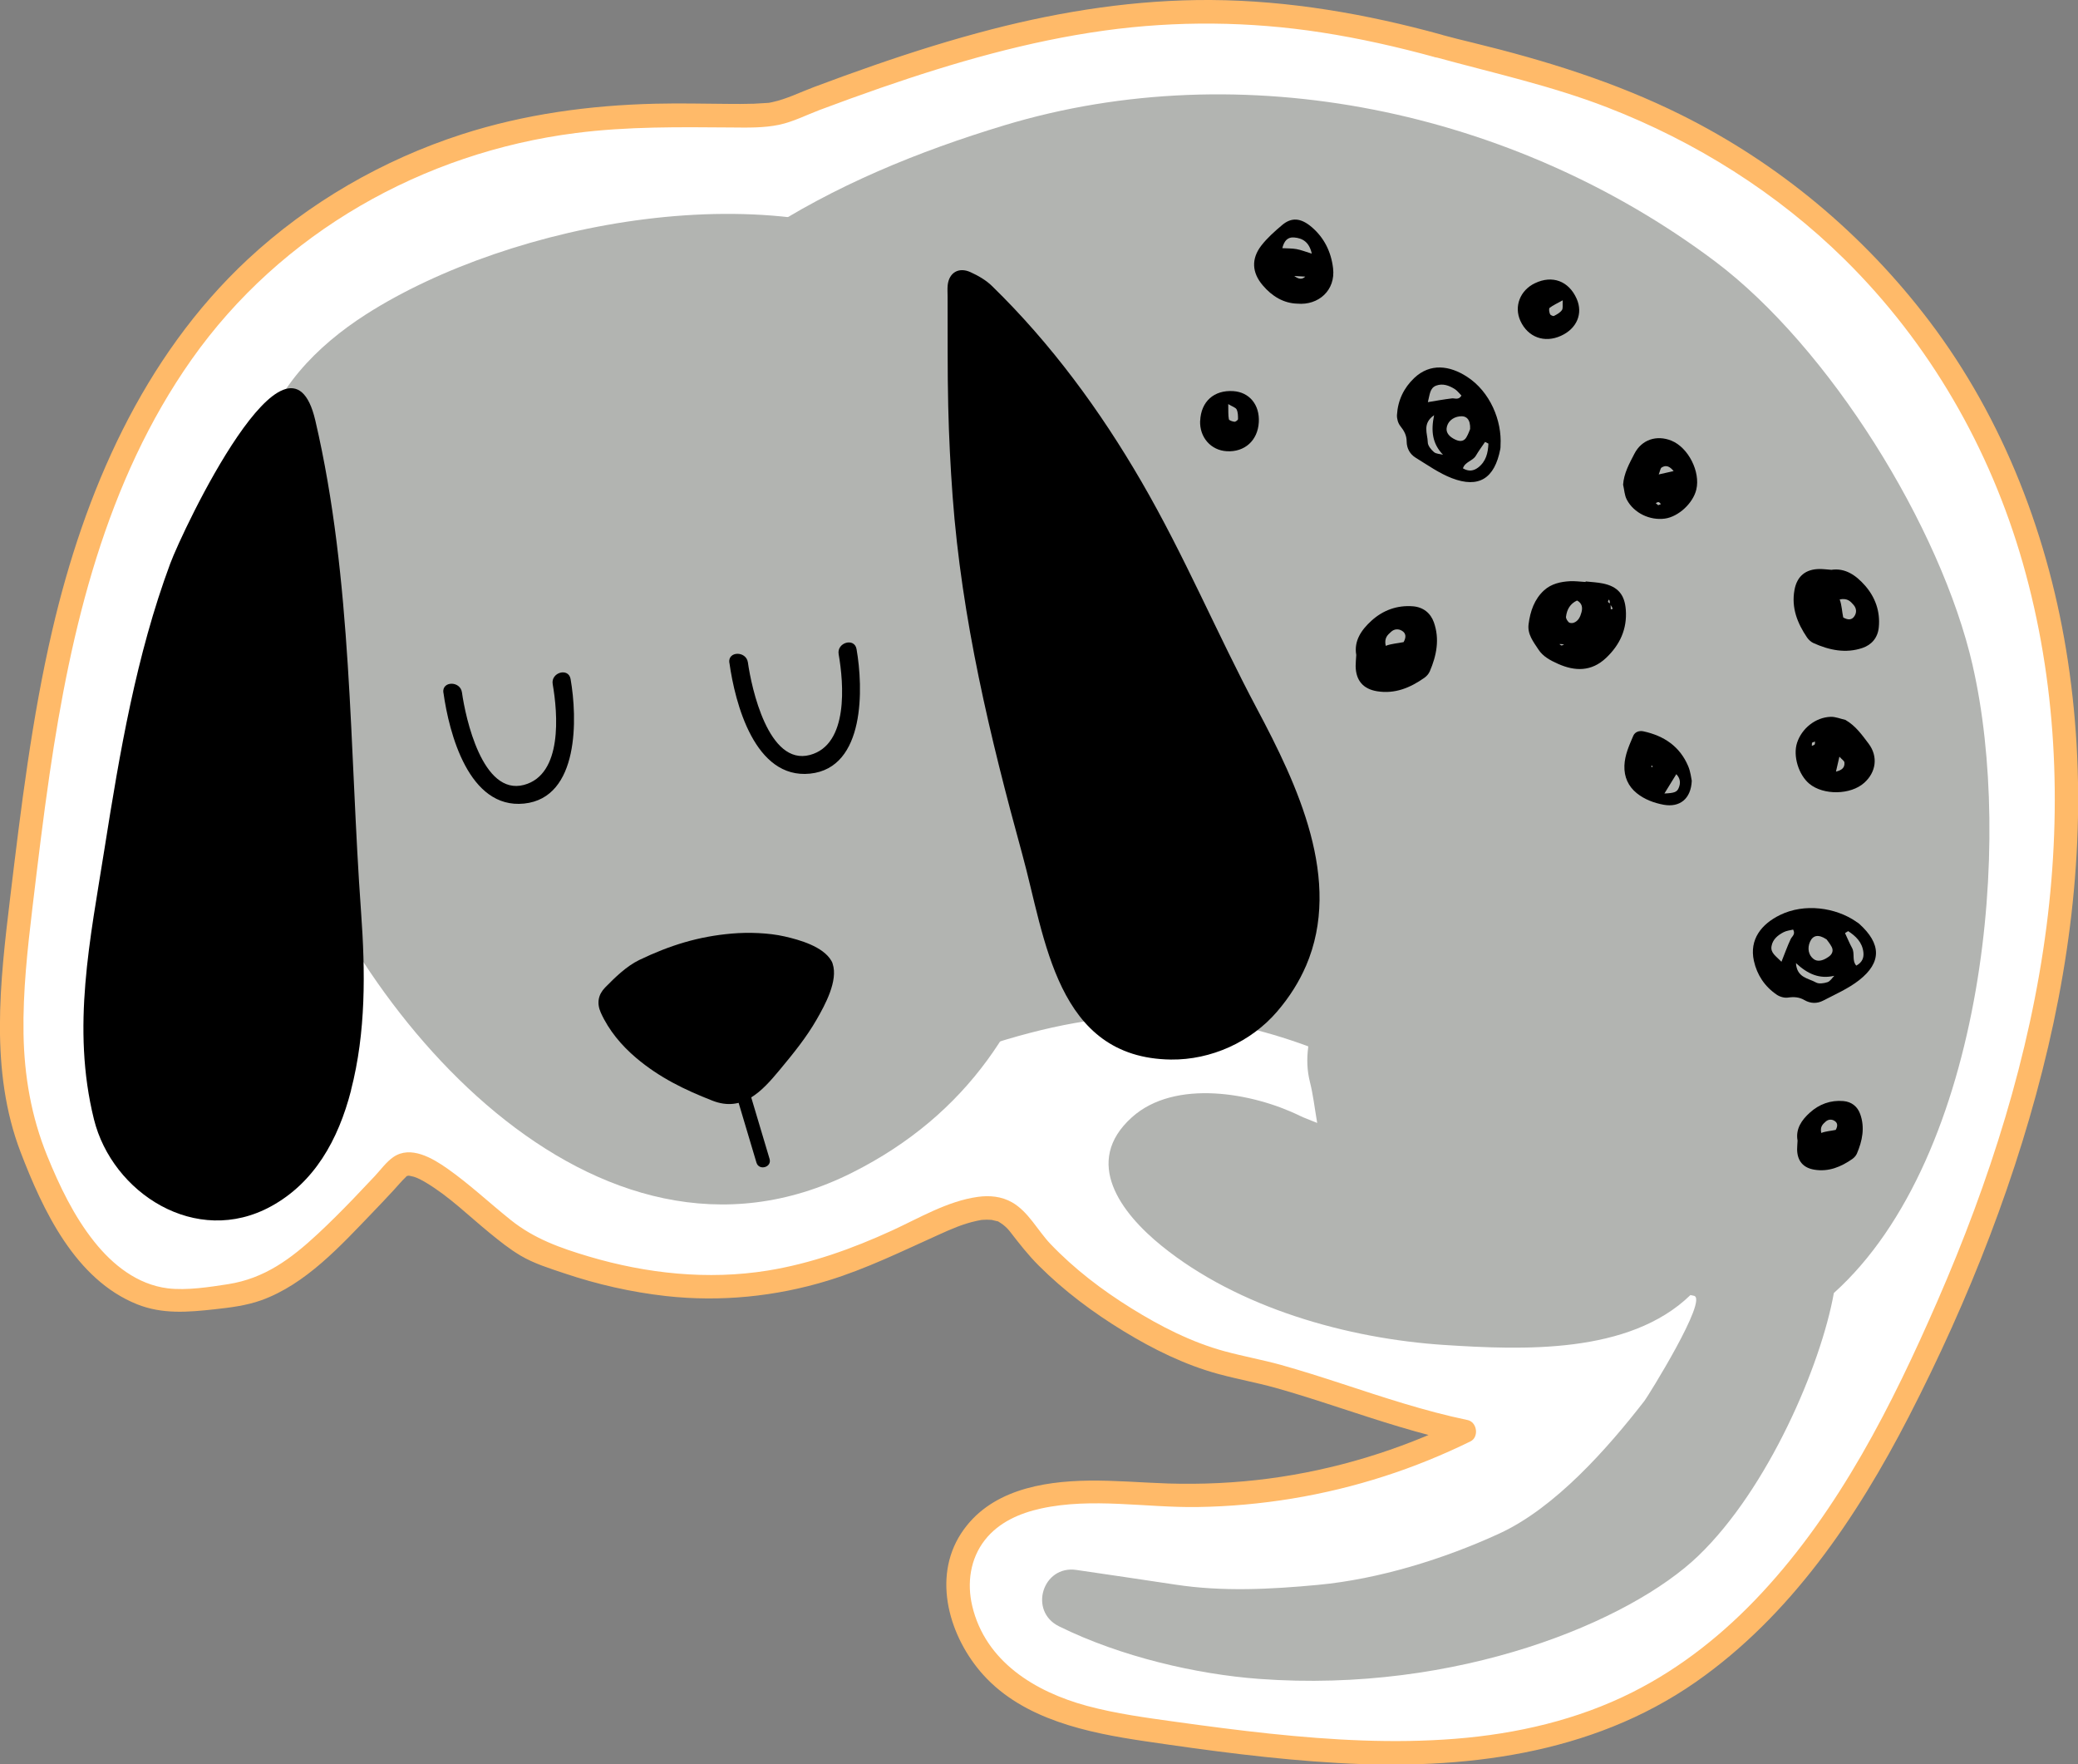 <?xml version="1.0" encoding="UTF-8"?><svg id="Layer_2" xmlns="http://www.w3.org/2000/svg" viewBox="0 0 265.89 225.74"><rect x="0" y="0" width="265.89" height="225.74" fill="#808080" stroke="none"/><defs><style>.cls-1{fill:#fff;}.cls-2{fill:#ffba69;}.cls-3{fill:#b2b4b1;}</style></defs><g id="Layer_1-2"><g><g><path class="cls-1" d="M184.06,5.86c10.29,2.84,40.59,7.37,62.43,37.17,13.57,18.53,18.95,42.25,17.79,65.19-1.16,22.94-8.46,45.21-18.26,65.98-8.28,17.57-19.32,35.17-36.74,43.78-18.32,9.05-39.99,6.44-60.24,3.61-6.91-.96-14.14-2.06-19.75-6.21-5.61-4.15-8.84-12.41-5.13-18.32,4.56-7.25,15.11-6.32,23.67-5.87,13.58,.72,27.33-2.09,39.54-8.08-10.33-2.12-19.22-6.31-29.54-8.43-9-1.84-22-10.3-27.27-17.83-7.34-10.49-23.35,18.55-61.87,3.15-5.24-2.1-14.71-13.87-17.83-10.49-15.22,16.49-16.78,15.73-26.22,16.78-10.68,1.19-16.56-9.09-20.49-19.09-3.93-10-2.71-21.2-1.42-31.87,1.9-15.76,3.82-31.66,8.88-46.71,3.75-11.14,11.09-27.27,26.35-38.77,27.67-20.86,56-13.22,62.18-15.61C132.68,1.67,153.65-2.52,184.06,5.86Z"/><path class="cls-2" d="M183.66,7.31c7.4,2.03,14.82,3.65,22,6.43,11.3,4.38,21.73,10.93,30.37,19.45,10.89,10.75,18.6,24.17,22.8,38.86,4.3,15.05,5.02,30.92,3.04,46.4-2.13,16.59-7.3,32.73-13.97,48.02-5.79,13.28-12.53,26.64-22.48,37.34-4.76,5.12-10.26,9.54-16.53,12.69-7.04,3.55-14.85,5.34-22.67,5.96-7.91,.63-15.87,.17-23.75-.66-3.98-.42-7.94-.94-11.9-1.49s-7.73-1.05-11.49-2.06c-6.64-1.8-13-5.67-14.68-12.79-.69-2.92-.26-6.03,1.62-8.43,1.77-2.26,4.44-3.43,7.18-4.03,6.54-1.43,13.41-.09,20.03-.19,8.1-.12,16.2-1.45,23.91-3.94,3.77-1.21,7.44-2.71,11-4.45,1.14-.55,.87-2.49-.36-2.74-5.49-1.14-10.8-2.92-16.12-4.66-2.57-.84-5.14-1.66-7.74-2.39-2.39-.66-4.84-1.1-7.23-1.75-4.23-1.15-8.21-3.19-11.93-5.5-3.75-2.33-7.31-5.04-10.36-8.24-1.61-1.69-2.81-4.12-4.9-5.31-1.35-.77-2.88-.91-4.39-.7-3.85,.53-7.46,2.69-10.94,4.29-5.1,2.34-10.39,4.24-15.95,5.14-7.65,1.23-15.48,.39-22.87-1.8-3.66-1.09-6.99-2.27-9.98-4.66-2.73-2.18-5.28-4.59-8.14-6.6-1.87-1.31-4.67-2.99-6.89-1.47-.92,.63-1.64,1.65-2.4,2.46-.92,.98-1.84,1.95-2.77,2.92-1.46,1.51-2.95,3.01-4.49,4.44-3.47,3.23-6.84,5.72-11.5,6.45-2.27,.35-5.27,.83-7.72,.53-3.89-.49-7.04-3-9.41-5.98-2.6-3.26-4.45-7.14-6.01-10.97-2.04-5.02-2.94-10.23-3.03-15.63-.09-5.42,.51-10.82,1.15-16.19,.68-5.69,1.36-11.38,2.19-17.05,2.72-18.58,7.19-37.45,18.17-53.02,11.43-16.21,29.59-26.47,49.16-28.97,6.63-.85,13.28-.76,19.95-.71,2.01,.02,4.11,.07,6.09-.35,1.77-.38,3.47-1.25,5.16-1.89,2.59-.97,5.2-1.92,7.82-2.83,9.31-3.22,18.85-5.98,28.63-7.33,9.2-1.27,18.57-1.18,27.75,.24,4.92,.76,9.78,1.86,14.59,3.18,1.86,.51,2.66-2.38,.8-2.89C174.82,1.78,164.91,.06,154.9,0c-9.46-.05-18.86,1.39-28.01,3.75-5.06,1.31-10.05,2.87-14.98,4.58-2.62,.91-5.22,1.85-7.82,2.83-1.73,.65-3.46,1.52-5.28,1.91-.56,.12-.29,.07-.81,.11s-1.02,.07-1.54,.09c-1.16,.04-2.32,.03-3.48,.02-3.06-.03-6.12-.09-9.17-.02-8.37,.2-16.74,1.34-24.73,3.92-10.11,3.27-19.58,8.73-27.37,15.98-13.45,12.53-20.92,29.84-25.02,47.46-2.62,11.26-4.01,22.76-5.39,34.22-1.29,10.75-2.64,22.16,1.33,32.54,2.86,7.46,7,16.31,14.91,19.48,3.26,1.3,6.54,1.01,9.93,.64,2.01-.22,4.04-.47,5.95-1.15,5.72-2.05,10.2-7.02,14.3-11.28,.9-.93,1.78-1.87,2.66-2.82,.51-.55,1-1.15,1.54-1.66,.17-.16,.01-.11,.21-.15s0-.05,.36-.01c-.12-.01,.33,.08,.45,.11,.56,.17,1.08,.47,1.59,.77,2.96,1.77,5.47,4.26,8.14,6.44,1.25,1.02,2.53,2.05,3.93,2.88,1.72,1.02,3.7,1.63,5.58,2.26,4.24,1.43,8.6,2.42,13.05,2.92,6.96,.77,14.02,.07,20.71-1.98,4.93-1.51,9.53-3.78,14.22-5.89,1.53-.69,3.05-1.37,4.81-1.75,.19-.04,.37-.08,.56-.11-.05,0-.1,0,.2-.02,.36-.03,.72-.03,1.08,0s-.05-.02,.14,.02c.14,.03,.28,.06,.42,.1,.5,.12,.18-.01,.63,.26s.94,.74,1.21,1.09c1.18,1.53,2.34,3.02,3.71,4.39,3.23,3.23,6.96,6.01,10.85,8.38,3.77,2.3,7.85,4.32,12.13,5.48,2.39,.65,4.84,1.09,7.23,1.75,2.76,.77,5.48,1.65,8.19,2.54,5.17,1.69,10.34,3.4,15.67,4.51l-.36-2.74c-7.63,3.71-15.87,6.21-24.28,7.32-4.26,.56-8.57,.76-12.87,.63-3.38-.11-6.75-.41-10.14-.37-6.09,.08-12.8,1.28-16.37,6.77-3.74,5.76-1.45,13.32,2.84,18.08,5.18,5.73,13.36,7.41,20.67,8.49,8.2,1.21,16.44,2.32,24.71,2.79,15.94,.92,32.39-1.02,45.79-10.36,12.1-8.44,20.59-21.01,27.26-33.95,7.71-14.97,14-30.93,17.84-47.35s5-32.87,2.52-49.31c-2.36-15.65-8.16-30.89-17.76-43.54-8.41-11.08-19.22-20.12-31.68-26.33-8.49-4.23-17.49-7.01-26.68-9.25-1.34-.33-2.69-.65-4.02-1.02-1.86-.51-2.66,2.38-.8,2.89Z"/></g><g><path class="cls-3" d="M252.42,85.17c-4.06-17.74-18.37-40.76-33-51.75-25.83-19.38-60.49-26.57-90.9-17.39-10.95,3.31-21.79,7.72-31.37,14.04-16.12,10.64-25.36,26.63-31.13,44.41-.13,.39-.28,1.03-.34,1.43-.41,2.72-.49,5.53-1.22,8.17-1.93,7,1.78,13.85,4.81,19.76,3.11,6.06,5.24,12.66,8.83,18.54,2.54,4.15,5.78,7.66,9.86,10.27,7.76,4.96,17.37,12.11,26.96,6.71,.81-.45,1.61-.91,2.43-1.34,2.84-1.49,5.56-3.16,8.67-4.17,7.64-2.48,15.3-4.17,23.46-3.8,5.96,.27,12.04,1.65,17.91,3.82v.12c-.2,1.52-.15,2.98,.23,4.48,.39,1.54,.57,3.14,.92,5.2-1.05-.43-1.66-.64-2.23-.92-5.99-2.93-15.98-4.75-21.48,.2-6.35,5.71-1.37,12.26,3.81,16.45,9.8,7.94,23.8,11.88,36.23,12.68,9.83,.63,23.57,1.24,31.43-6.39,.14,.03,.28,.06,.43,.09,1.94,.34-5.88,12.89-6.31,13.44-4.73,6.1-11.43,13.7-18.59,16.99-7.07,3.25-15.4,5.83-23.18,6.56-6.07,.57-12.21,.89-18.23-.03-4.43-.68-8.46-1.25-12.69-1.88-4.32-.64-6.15,5.27-2.23,7.21,7.93,3.92,17.7,6.15,25.61,6.73,25.42,1.88,47.47-7.36,56.19-15.74,8.96-8.61,15.7-24.41,17.35-33.63,9.67-8.69,15.49-23.37,18.16-38.78,2.55-14.72,2.22-30.09-.4-41.5Z"/><path d="M192,57.01c0,.15,0,.3-.03,.44-.73,3.8-2.77,5.04-6.19,3.73-1.64-.63-3.12-1.69-4.64-2.62-.73-.45-1.14-1.19-1.15-2.06,0-.79-.32-1.38-.81-1.99-.29-.36-.46-.95-.43-1.43,.11-1.85,.87-3.45,2.21-4.72,2.05-1.94,4.55-1.59,6.75-.16,2.95,1.9,4.49,5.62,4.29,8.8Zm-3.89-2.11c.05-1.25-.47-1.74-1.35-1.63-.91,.11-1.57,.72-1.66,1.53-.06,.58,.34,1.09,1.15,1.46,.07,.03,.14,.06,.21,.08,.48,.17,.91,.05,1.16-.37,.26-.43,.42-.91,.49-1.08Zm-5.41-3.45c.69-.12,1.12-.19,1.55-.26,.51-.08,1.02-.16,1.53-.22,.39-.04,.86,.25,1.22-.36-.29-.29-.55-.65-.9-.86-.7-.43-1.49-.72-2.32-.42-.84,.31-.82,1.14-1.08,2.13Zm7.74,5.3l-.42-.21c-.4,.59-.82,1.16-1.18,1.77-.4,.67-1.39,.77-1.65,1.61,.74,.44,1.37,.33,1.94-.1,1.03-.79,1.27-1.89,1.32-3.07Zm-5.8,1.43c-1.37-1.42-1.56-3.04-1.14-5.06-1.56,1.08-.83,2.37-.81,3.46,0,.43,.42,.94,.79,1.26,.28,.24,.77,.23,1.17,.34Z"/><path d="M237.5,117.92c.12,.08,.26,.15,.37,.25,2.88,2.58,2.9,4.97,.02,7.23-1.38,1.08-3.05,1.81-4.63,2.63-.76,.39-1.6,.37-2.36-.07-.68-.4-1.35-.44-2.12-.33-.46,.07-1.05-.1-1.44-.37-1.53-1.04-2.52-2.52-2.92-4.32-.61-2.76,.98-4.72,3.33-5.87,3.15-1.55,7.13-.96,9.75,.84Zm-3.81,2.25c-1.04-.69-1.73-.49-2.09,.32-.37,.83-.19,1.72,.46,2.21,.46,.35,1.11,.27,1.85-.24,.06-.04,.12-.09,.18-.13,.39-.32,.51-.75,.28-1.19-.23-.44-.57-.83-.67-.98Zm-5.74,2.87c.26-.66,.41-1.06,.57-1.46,.19-.48,.38-.96,.6-1.42,.16-.36,.66-.61,.32-1.23-.4,.1-.84,.14-1.21,.33-.73,.38-1.39,.9-1.55,1.77-.17,.88,.56,1.29,1.27,2.02Zm8.53-3.91l-.4,.25c.3,.64,.57,1.3,.91,1.92,.37,.69-.05,1.59,.53,2.24,.76-.41,.99-1,.91-1.71-.15-1.29-.97-2.06-1.96-2.71Zm-1.76,5.71c-1.92,.45-3.41-.22-4.92-1.62,.12,1.89,1.6,1.93,2.55,2.47,.38,.22,1.02,.12,1.48-.03,.35-.11,.6-.54,.89-.83Z"/><path d="M202.9,74.39c.73,.08,1.48,.11,2.2,.26,1.9,.39,2.79,1.42,2.93,3.37,.18,2.46-.75,4.47-2.52,6.15-1.88,1.78-4,1.73-6.18,.75-.93-.42-1.89-.91-2.48-1.82-.64-.98-1.43-1.95-1.26-3.24,.21-1.65,.74-3.21,2-4.35,.91-.82,2.1-1.09,3.3-1.15,.66-.03,1.33,.06,2,.1v-.08Zm-2.73,8.06c-.15-.02-.29-.04-.44-.05-.07,0-.13,0-.2,.01,.1,.06,.2,.18,.29,.17,.14-.02,.26-.12,.4-.18,0,.12,.02,.25,.03,.37-.02-.11-.04-.23-.08-.32Zm5.84-5.18c-.02-.13-.02-.27-.05-.4-.01-.06-.08-.11-.12-.16-.03,.1-.12,.25-.08,.31,.06,.1,.21,.14,.32,.21,0,.25,.02,.49,.03,.74,.09-.03,.18-.06,.26-.09-.12-.2-.24-.4-.35-.6Zm-4.22-.44c-.89,.41-1.3,1.16-1.41,2.07-.03,.23,.17,.54,.36,.72,.12,.11,.43,.12,.61,.06,.62-.22,.86-.79,1.01-1.35,.16-.59,.08-1.16-.57-1.5Z"/><path d="M173.54,83.8c-.32-1.81,.66-3.22,1.95-4.39,1.48-1.34,3.28-2,5.31-1.84,1.32,.11,2.25,.87,2.67,2.05,.76,2.14,.35,4.24-.52,6.27-.14,.33-.42,.64-.71,.84-1.81,1.27-3.76,2.08-6.04,1.71-1.78-.29-2.71-1.38-2.74-3.21,0-.44,.05-.89,.08-1.44Zm3.77-1.17c.75-.29,1.56-.32,2.29-.48,.34-.62,.32-1.12-.2-1.44-.47-.29-1-.25-1.41,.13-.43,.39-.9,.77-.68,1.79Z"/><path d="M230,145.89c-.25-1.46,.53-2.6,1.58-3.54,1.19-1.08,2.65-1.62,4.29-1.48,1.06,.09,1.81,.71,2.15,1.66,.62,1.72,.28,3.42-.42,5.06-.11,.26-.34,.51-.57,.68-1.46,1.02-3.04,1.68-4.87,1.38-1.43-.23-2.19-1.12-2.21-2.59,0-.36,.04-.72,.06-1.16Zm3.04-.94c.61-.23,1.26-.26,1.85-.39,.28-.5,.26-.9-.16-1.16-.38-.23-.8-.2-1.14,.11-.34,.31-.73,.63-.55,1.44Z"/><path d="M234.29,72.91c1.82-.29,3.21,.71,4.36,2.02,1.31,1.5,1.95,3.31,1.75,5.34-.13,1.32-.91,2.23-2.09,2.63-2.15,.73-4.25,.28-6.26-.62-.32-.14-.63-.43-.83-.72-1.24-1.83-2.02-3.8-1.61-6.07,.32-1.77,1.43-2.69,3.25-2.69,.44,0,.89,.06,1.44,.1Zm1.11,3.79c.28,.76,.29,1.57,.45,2.3,.62,.35,1.11,.34,1.44-.18,.3-.46,.26-.99-.11-1.42-.38-.43-.76-.91-1.78-.71Z"/><path d="M166.02,38.85c-1.76-.04-3.26-.94-4.45-2.35-1.38-1.62-1.49-3.38-.18-5.08,.76-.98,1.72-1.83,2.68-2.64,1.16-.97,2.36-.95,3.81,.31,1.55,1.34,2.44,3.12,2.69,5.21,.35,2.85-1.88,4.79-4.56,4.55Zm1.83-6.4c-.33-1.49-1.18-1.98-2.27-2.07-.85-.07-1.28,.48-1.5,1.37,.69,.04,1.26,.02,1.81,.12,.56,.1,1.11,.32,1.96,.58Zm-2.24,2.86q.85,.65,1.4,.08c-.38-.02-.72-.04-1.4-.08Z"/><path d="M207.68,62.04c.1-1.5,.81-2.75,1.45-3.99,.94-1.82,2.85-2.43,4.74-1.67,2.16,.88,3.73,3.98,3.18,6.26-.42,1.75-2.29,3.47-4.02,3.71-1.92,.26-3.96-.7-4.87-2.42-.3-.56-.32-1.26-.47-1.89Zm6.47-1.77c-.5-.61-.97-.81-1.53-.46-.17,.1-.19,.43-.38,.89,.76-.17,1.27-.29,1.91-.43Zm-1.98,4.37l.36-.15c-.1-.09-.2-.23-.31-.25-.11-.02-.24,.08-.36,.13,.11,.09,.21,.18,.32,.27Z"/><path d="M236.15,92.12c1.3,.75,2.12,1.93,2.96,3.04,1.22,1.64,.95,3.63-.57,4.99-1.73,1.56-5.21,1.62-7.02,.13-1.39-1.15-2.12-3.57-1.58-5.24,.6-1.84,2.35-3.26,4.3-3.33,.63-.02,1.27,.26,1.91,.4Zm-1.23,6.6c.77-.18,1.15-.52,1.08-1.18-.02-.19-.3-.36-.64-.73-.18,.76-.29,1.27-.44,1.91Zm-3.07-3.69c0,.13-.01,.26-.02,.39,.12-.05,.29-.08,.36-.17,.07-.09,.03-.25,.04-.39-.13,.06-.26,.11-.38,.17Z"/><path d="M216.47,99.89c-.1,2.34-1.56,3.44-3.6,3.07-1.24-.23-2.45-.68-3.44-1.48-1.09-.88-1.63-2.08-1.58-3.52,.05-1.37,.61-2.59,1.13-3.81,.22-.52,.77-.7,1.32-.58,2.61,.57,4.64,1.92,5.71,4.45,.31,.73,.39,1.56,.46,1.88Zm-3.49,1.63c1.25-.05,1.59-.19,1.8-.67,.31-.69,.2-1.29-.29-1.8-.47,.77-.95,1.54-1.52,2.47Zm-1.53-3.4l-.03-.16s-.13,.01-.13,.03c0,.05,.01,.11,.03,.16l.14-.03Z"/><path d="M196.41,36.23c2.22-1.06,4.32-.28,5.33,1.99,.84,1.89,.03,3.82-2,4.74-2.12,.97-4.24,.19-5.2-1.91-.84-1.85-.04-3.91,1.87-4.82Zm3.55,2.19c-.72,.4-1.24,.63-1.68,.97-.12,.1-.05,.55,.05,.79,.05,.14,.4,.3,.51,.24,.37-.19,.78-.41,1.01-.74,.17-.23,.07-.65,.11-1.26Z"/><path d="M153.57,53.84c.1-2.46,1.76-3.96,4.23-3.8,2.06,.13,3.4,1.75,3.27,3.98-.13,2.33-1.8,3.85-4.11,3.71-2.03-.12-3.48-1.78-3.4-3.89Zm3.59-2.13c.02,.82-.02,1.39,.08,1.93,.03,.15,.46,.29,.72,.32,.14,.01,.45-.22,.45-.34,0-.42,0-.88-.18-1.24-.13-.25-.55-.36-1.07-.68Z"/><path class="cls-3" d="M33.16,57.53c1.73-7.56,7.34-13.26,13.69-17.32,18.48-11.81,52.69-18.45,72.72-6.64,12.94,7.63,17.24,24.29,17.98,38.3,1.56,29.55,1.37,63.18-28.53,78.17-32.89,16.48-64.3-20.73-72.97-48.72-4.44-14.33-6.22-29.21-2.88-43.8Z"/><path d="M106.54,123.3c.73,2.17-.99,5.3-2.03,7.11-1.33,2.33-3.04,4.42-4.75,6.48-2.25,2.71-4.74,5.44-8.6,3.93-3.58-1.4-6.79-2.96-9.75-5.46-1.89-1.6-3.51-3.53-4.53-5.79-.55-1.22-.34-2.32,.55-3.23,1.27-1.29,2.72-2.72,4.37-3.52,3.9-1.87,7.53-3.01,11.86-3.38,2.1-.18,4.68-.1,6.74,.37,1.89,.43,4.92,1.28,5.98,3.12,.07,.11,.12,.23,.16,.36Z"/><path d="M44.92,139.5c-1.65,6.4-4.73,11.82-10.22,14.83-9.62,5.28-20.35-1.71-22.68-11.13-2.91-11.74-.46-23.12,1.35-34.6,1.95-12.32,4.05-24.75,8.41-36.49,1.61-4.33,15.16-32.96,18.57-18.3,4.78,20.49,4.34,42.03,5.85,62.87,.55,7.62,.64,15.36-1.29,22.81Z"/><path d="M167.1,123.59c-.86,1.99-2.06,3.93-3.68,5.82-3.34,3.9-8.46,6.21-13.59,6.15-14.7-.19-16.07-15.53-19.03-26.28-4.13-15.02-7.75-30.11-8.91-45.8-.28-3.81-.47-7.63-.56-11.45-.11-4.68-.06-9.37-.08-14.06,0-.49-.04-.99,.01-1.48,.17-1.6,1.4-2.36,2.92-1.67,.99,.45,2,1.03,2.77,1.79,7.54,7.35,13.82,15.9,19.1,25,5.54,9.54,9.67,19.45,14.79,29.08,5.15,9.69,10.99,21.94,6.26,32.91Z"/><path d="M92.41,134.06c1.46,4.89,2.92,9.79,4.38,14.68,.32,1.08,2,.61,1.68-.47-1.46-4.89-2.92-9.79-4.38-14.68-.32-1.08-2-.61-1.68,.47h0Z"/><path d="M56.74,88.62c.72,5.17,3.24,14.92,10.32,14.19,7.1-.73,6.81-11.01,5.95-15.93-.26-1.51-2.55-.85-2.29,.65,.65,3.73,1.3,11.56-3.67,12.89-5.33,1.43-7.49-8.61-7.94-11.83-.21-1.5-2.59-1.48-2.38,.04h0Z"/><path d="M93.33,84.79c.72,5.17,3.24,14.92,10.32,14.19,7.1-.73,6.81-11.01,5.95-15.93-.26-1.51-2.55-.85-2.29,.65,.65,3.73,1.3,11.56-3.67,12.89-5.33,1.43-7.49-8.61-7.94-11.83-.21-1.5-2.59-1.48-2.38,.04h0Z"/></g></g></g></svg>